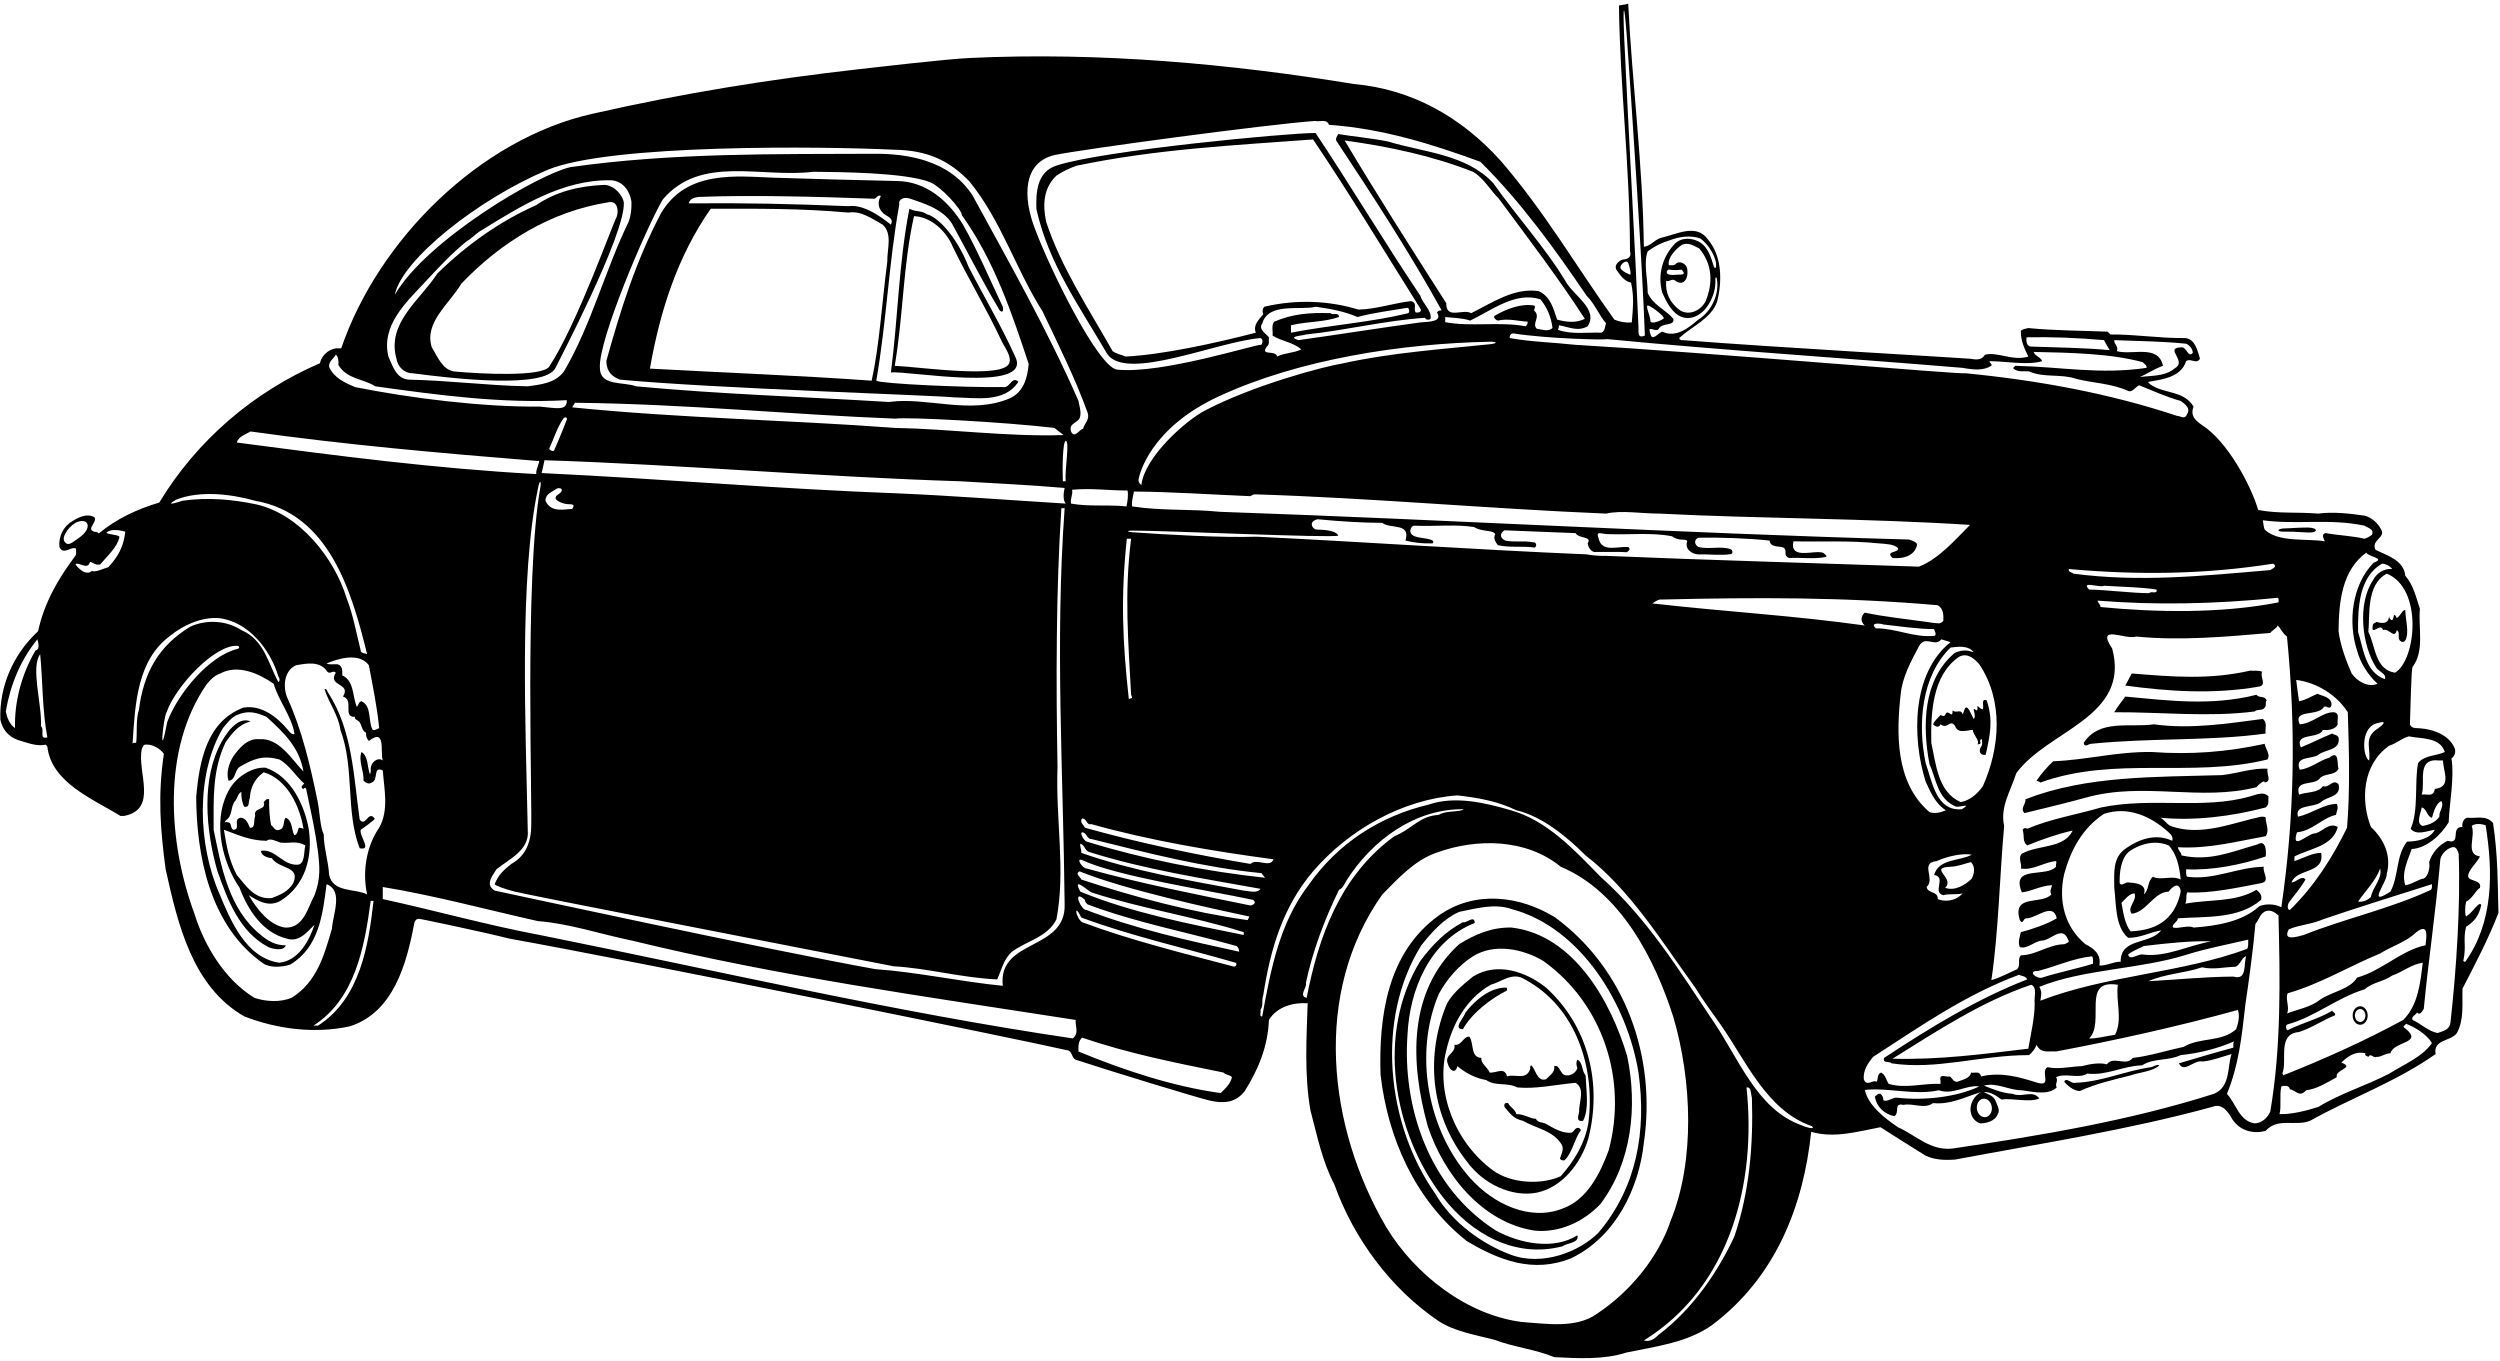<?xml version="1.0" encoding="UTF-8"?>
<svg xmlns="http://www.w3.org/2000/svg" xmlns:xlink="http://www.w3.org/1999/xlink" width="509pt" height="277pt" viewBox="0 0 509 277" version="1.1">
<g id="surface1">
<path style=" stroke:none;fill-rule:nonzero;fill:rgb(0%,0%,0%);fill-opacity:1;" d="M 508.684 185.871 C 508.523 179.602 508.578 174.168 507.586 167.586 C 506.176 165.859 504.137 166.695 502.309 166.488 C 501.473 166.695 501.211 167.793 501.367 168.367 C 498.754 168.316 501.262 172.027 498.336 171.191 C 496.508 172.078 495.148 173.645 494.574 175.527 C 494.781 176.625 494.418 178.348 493.477 178.871 C 492.328 179.027 491.074 180.074 489.715 180.23 C 488.879 177.723 490.238 175.16 491.02 172.863 C 494.105 172.703 497.031 169.938 498.547 167.43 C 498.703 163.352 499.746 158.441 499.121 154.418 C 499.746 153.945 499.957 153.32 499.852 152.535 C 498.965 150.184 496.332 148.5 492.348 148.258 C 491.613 148.266 490.941 148.195 490.656 147.469 C 490.812 143.652 490.918 136.602 491.18 135.816 C 493.688 132.473 492.328 127.98 492.691 123.957 C 491.91 121.605 491.387 119.148 489.715 117.215 C 489.402 114.027 485.953 113.09 483.652 111.938 C 482.66 109.953 485.797 109.48 484.805 107.812 C 484.125 106.453 482.766 105.301 481.406 104.988 C 478.637 104.57 474.93 104.152 472.004 104.57 C 467.402 104.203 464.062 104.621 459.777 103.84 C 458.156 98.457 453.43 89.906 448.508 86.664 C 447.07 85.695 445.859 84.719 446.609 82.781 C 444.621 79.438 440.496 80.223 437.777 78.238 C 437.727 78.078 437.098 77.871 437.57 77.715 C 440.234 77.242 444.047 76.824 445.094 73.535 C 446.035 72.805 447.234 74.316 447.914 73.012 C 447.395 71.445 447.027 69.094 444.938 68.832 C 439.504 68.883 434.695 68.047 429.68 68.102 C 429.523 67.891 429.312 67.734 429.105 67.527 C 423.934 67.316 418.238 67.316 412.961 66.793 C 412.438 66.949 411.863 66.949 411.445 67.367 C 411.391 69.301 412.176 70.973 412.961 72.594 C 409.773 73.586 406.691 71.551 404.129 72.227 C 403.422 73.457 402.246 73.203 401.16 73.043 C 400.402 72.93 361.18 70.715 342.578 69.25 C 342.215 69.406 341.637 68.832 342.055 68.676 C 344.617 66.375 348.328 64.859 349.578 61.516 C 350.676 57.285 350.625 52.113 347.699 48.715 C 345.398 45.477 341.43 47.672 338.449 48.352 C 337.039 48.609 335.996 50.18 334.688 50.23 C 334.48 33.406 332.285 16.895 331.504 0.75 C 330.719 1.012 330.43 0.93 329.621 1.117 C 329.828 17.992 331.816 33.195 331.867 51.172 C 332.285 52.371 331.293 52.844 330.352 52.844 C 329.367 53.242 328.473 54.148 329.254 55.145 C 329.988 56.137 330.664 57.23 332.078 57.547 C 332.703 60.262 332.496 62.613 332.234 65.645 C 330.926 65.75 329.777 65.539 328.68 65.07 C 321.262 54.723 314.363 42.914 305.531 32.727 C 297.434 23.738 287.352 18.148 275.645 17.105 C 250.57 13.008 223.938 10.539 197.301 11.812 C 192.367 12.055 177.305 13.812 175.109 14.059 C 156.445 16.172 139.184 18.957 120.621 23.164 C 97.629 28.34 77.043 48.82 69.469 70.922 C 69.102 70.922 68.734 70.922 68.371 70.922 C 66.801 71.184 65.496 72.387 65.133 73.953 C 51.598 79.805 40.102 89.629 32.422 102.324 C 27.98 103.629 23.75 105.617 20.195 108.543 C 19.934 108.699 19.934 108.23 19.621 108.332 C 17.113 107.969 19.883 106.398 19.254 105.355 C 17.848 104.406 16.016 105.301 14.762 106.086 C 12.934 107.133 11.887 109.168 12.098 111.363 C 12.879 113.191 14.605 111.051 15.492 111.73 C 15.441 112.254 15.648 112.879 15.285 113.246 C 11.781 117.895 8.961 122.859 7.762 128.504 C 2.641 133.258 -0.184 139.84 0.078 146.527 C 0.5 148.5 1.648 149.926 3.633 150.656 C 5.41 151.18 7.602 152.066 9.273 151.598 C 9.434 151.754 9.535 151.855 9.641 152.016 C 10.477 159.328 18.891 162.672 24.531 166.121 C 24.742 166.121 25.055 166.121 25.266 166.121 C 32.266 164.762 27.875 157.188 28.867 152.535 C 29.027 152.172 29.184 151.492 29.809 151.598 C 31.062 151.543 32.578 152.379 33.363 153.477 C 32.109 161.992 32.633 168.84 33.727 176.988 C 36.234 188.277 39.18 200.867 49.719 206.93 C 56.562 209.594 64.191 210.48 71.191 208.969 C 80.125 206.145 82.793 196.219 84.359 187.91 C 84.613 187.16 85.004 187.012 85.457 187.086 C 86.293 187.219 98.781 189.844 103.691 191.098 C 129.867 195.801 206.207 211.316 217.492 213.879 C 218.328 214.191 218.223 215.445 219.008 215.758 C 225.539 217.902 243.73 223.492 246.352 224.086 C 248.996 224.68 251.523 224.629 253.441 222.133 C 256.156 217.797 258.145 213.094 258.352 207.66 C 259.973 204.996 263.262 204.055 266.242 204.266 C 266.031 210.898 265.512 218.844 266.816 226.105 C 268.176 231.227 269.219 236.504 271.676 241.152 C 275.594 252.125 283.172 262.418 292.941 269 C 296.18 271.094 300.359 271.77 304.227 272.766 C 308.199 274.281 312.535 274.699 316.453 276.316 C 321.363 276.578 326.695 276.84 331.137 275.375 C 337.195 274.121 343.625 273.34 348.641 269.734 C 361.598 259.965 367.188 245.438 368.758 230.441 C 373.461 231.801 378.16 230.391 382.863 229.5 C 385.895 231.434 389.027 233.418 392.059 235.301 C 393.836 236.137 395.848 236.242 398.066 236.086 C 415.625 232.793 433.18 230.074 450.371 225.375 C 452.188 224.652 453.242 225.891 454.117 227.227 C 455.848 230.574 459.199 230.859 461.289 230.23 C 463.801 227.465 467.301 229.398 470.328 228.195 C 478.637 223.543 487.887 220.254 495.883 214.609 C 495.359 211.527 499.066 212.051 500.219 210.324 C 501.734 207.555 501.262 204.367 501.367 201.285 C 503.98 196.219 506.645 191.148 508.684 185.871 Z M 502.098 188.695 C 503.512 187.742 504.68 186.742 505.18 184.242 C 504.68 183.406 503.664 185.609 502.098 186.602 C 501.836 186.238 501.836 184.723 502.098 183.574 C 503.406 182.945 503.875 181.484 504.922 180.75 C 505.348 179.074 502.617 179.512 502.512 178.406 C 502.406 177.305 504.504 175.395 504.922 174.379 C 501.848 173.906 504.086 170.355 503.246 168.16 C 503.926 167.586 505.234 167.742 506.07 168.004 C 507.637 177.668 507.637 187.805 501.941 195.801 C 501.734 195.852 501.629 195.746 501.523 195.645 C 502.203 192.664 501.418 191.305 502.098 188.695 Z M 3.059 148.254 C 1.961 147.469 1.438 146.16 1.176 144.855 C 2.117 139.422 4.102 134.512 7.602 130.172 C 7.762 130.645 8.23 132.211 7.238 132.422 C 4.469 137.121 2.902 142.766 3.059 148.254 Z M 8.336 147.836 C 8.598 143.551 6.18 135.867 8.18 133.203 C 8.699 138.43 8.598 144.699 9.641 150.133 C 7.863 150.602 9.172 148.566 8.336 147.836 Z M 495.148 180.02 C 495.148 180.387 495.203 180.855 494.941 181.168 C 486.633 185.035 477.383 187.023 469.023 190.367 C 467.457 190.785 464.738 191.621 465.992 189.215 C 468.188 188.277 470.746 188.172 472.941 187.18 C 480.309 184.672 487.73 182.371 495.148 180.02 Z M 464.688 218.582 C 465.785 215.758 463.539 210.535 468.086 210.117 C 470.801 209.227 472.891 207.715 475.398 206.719 C 475.609 206.25 475.031 206.145 474.824 205.781 C 472.004 207.504 468.711 208.234 465.785 209.75 C 465.473 209.645 465.262 208.969 465.629 208.602 C 471.375 207.035 475.711 203.168 481.406 201.441 C 483.078 199.98 485.273 199.875 487.051 198.621 C 489.191 197.891 490.969 196.324 493.27 196.008 C 492.797 200.031 492.328 204.684 489.297 207.66 C 481.305 211.996 473.258 215.602 464.844 218.945 C 464.895 218.789 464.793 218.684 464.688 218.582 Z M 457.527 193.188 C 444.102 198.152 429 198.516 415.414 203.742 C 415.625 202.434 415.781 202.02 415.207 200.922 C 424.195 197.262 435.844 197.367 445.301 194.336 C 449.324 193.082 453.559 192.297 457.738 191.305 C 457.688 191.934 457.844 192.664 457.527 193.188 Z M 457.32 194.703 C 456.746 196.324 457.582 199.664 454.707 198.832 C 448.594 198.883 443.422 199.457 437.414 199.77 C 440.809 198.254 444.781 198.152 448.332 196.949 C 450.738 197.473 452.762 196.887 455.168 196.832 C 456.211 196.363 456.434 194.859 457.32 194.703 Z M 431.195 200.504 C 430.727 203.793 432.238 207.609 430.621 210.691 C 428.895 210.898 426.754 211.527 425.344 211.422 C 428.688 208.133 423.617 199.246 431.195 200.504 Z M 414.266 204.266 C 414.266 207.293 413.48 210.43 412.961 213.512 C 403.711 214.609 394.883 215.812 385.32 215.551 C 394.309 209.961 403.449 203.898 413.535 200.504 C 414.895 200.973 414.059 203.273 414.266 204.266 Z M 414.996 197.68 C 418.656 196.738 422.051 195.121 425.918 194.703 C 426.285 195.07 426.074 195.695 426.129 196.219 C 422.938 197.211 419.02 197.992 415.781 199.039 C 414.684 199.406 412.594 197.629 414.996 197.68 Z M 434.016 186.027 C 436.996 185.77 438.512 181.59 441.539 181.535 C 442.273 180.488 443.734 179.395 443.996 181.535 C 442.43 189.074 436.473 189.426 433.809 189.633 C 432.656 188.277 432.293 185.871 431.926 183.781 C 432.555 183.312 433.441 181.902 434.59 181.902 C 435.164 183.363 432.973 184.773 434.016 186.027 Z M 438.352 178.504 C 437.152 179.445 437.621 181.168 436.473 182.109 C 437.309 179.863 434.488 179.758 433.285 179.656 C 432.656 179.602 431.98 180.543 431.562 179.812 C 431.523 177.746 431.742 174.984 433.352 173.496 C 433.902 172.988 437.68 170.492 441.539 172.129 C 443.215 173.906 443.734 176.52 443.996 179.078 C 442.273 178.141 439.867 179.34 438.352 178.504 Z M 442.273 171.191 C 438.93 169.621 435.586 170.824 432.867 172.703 C 430.047 174.586 430.465 177.773 430.465 180.75 C 430.883 183.938 430.566 188.641 433.285 190.941 C 435.742 190.992 437.727 189.789 440.023 189.426 C 437.621 192.402 431.719 190.887 431.77 195.801 C 430.203 195.801 429 196.637 427.434 196.582 C 427.852 194.23 426.23 193.082 424.613 192.246 C 420.379 188.797 419.02 183.363 420.273 177.93 C 421.582 173.121 423.984 168.578 428.371 165.703 C 433.285 164.086 437.934 166.176 441.539 169.465 C 442.062 169.938 442.48 170.406 442.273 171.191 Z M 450.215 191.672 C 445.723 192.402 441.07 194.965 436.262 194.336 C 435.219 194.18 433.652 195.695 433.285 194.336 C 434.277 193.555 435.375 193.188 436.473 192.613 C 441.176 192.039 446.512 191.492 450.215 191.672 Z M 446.609 188.852 C 445.512 188.277 443.527 189.164 442.48 188.852 C 441.961 188.277 443.367 187.754 443.422 186.969 C 449.168 186.551 455.754 187.18 460.352 183.207 C 460.613 182.32 460.09 181.691 459.41 181.168 C 455.02 183.781 449.797 183.051 444.938 183.992 C 445.301 183.102 444.988 182.582 445.301 181.691 C 449.953 181.953 455.438 180.75 460.352 179.812 C 462.387 179.445 460.508 177.461 460.926 176.469 C 455.438 176.57 450.84 179.234 445.301 178.504 C 444.988 178.141 445.145 177.512 445.094 176.988 C 450.266 177.25 456.273 176.102 461.289 174.379 C 461.449 173.281 461.344 170.879 459.617 171.922 C 454.289 173.438 449.902 175.422 444.152 174.168 C 444.152 173.539 443.473 173.176 443.422 172.496 C 449.691 172.863 455.438 171.297 461.289 170.25 C 462.129 169.102 461.289 167.742 461.289 166.488 C 461.082 166.176 460.664 166.328 460.352 166.277 C 454.656 167.48 448.07 170.406 441.906 168.16 C 441.176 167.793 440.602 166.852 439.867 166.488 C 446.715 167.164 454.395 166.227 461.289 164.398 C 462.074 163.719 461.762 163.195 461.867 162.152 C 460.82 161 459.199 161.891 458.105 162.152 C 448.594 164.867 438.039 162.254 427.801 164.398 C 422.781 165.859 417.559 166.695 412.75 168.734 C 412.438 168.523 412.07 168.523 411.809 168.941 C 412.227 170.301 411.707 171.348 412.75 172.129 C 415.781 170.879 418.969 169.777 422 169.102 C 420.223 172.809 415.152 171.922 411.652 173.801 C 410.766 174.691 411.758 175.945 411.445 176.832 C 414.004 177.25 416.094 175.527 418.602 175.316 C 418.812 175.578 418.496 176.051 418.602 176.469 C 416.512 178.766 409.301 176.051 411.652 181.691 C 413.586 181.484 415.57 180.281 417.82 180.23 C 417.66 180.75 417.242 181.484 417.66 182.109 C 415.625 184.305 409.617 181.902 411.234 187.336 C 411.914 188.434 411.863 186.918 412.594 186.969 C 414.633 186.969 418.027 183.574 418.758 186.969 C 416.617 188.223 413.797 189.164 411.445 189.789 C 411.289 190.629 410.766 191.777 411.234 192.82 C 412.645 193.293 414.059 191.777 415.57 191.516 C 417.453 191.621 419.855 188.223 421.059 191.305 C 421.582 191.828 420.641 192.09 420.273 192.246 C 417.035 192.297 414.527 194.492 411.445 194.492 C 410.66 195.434 411.496 196.375 410.715 197.316 C 408.938 198.098 407.266 199.039 405.438 199.562 C 406.898 190.051 407.16 177.723 408.047 168.16 C 407.16 164.344 409.406 160.949 410.504 157.449 C 416.773 148.723 433.809 146.059 430.047 132.055 C 426.598 126.883 432.816 130.383 434.957 129.598 C 443.785 130.488 453.141 129.652 462.23 128.867 C 462.547 128.344 463.434 128.031 463.746 127.352 C 464.375 127.98 464.738 128.973 465.629 129.598 C 467.508 148.723 467.145 166.539 464.48 184.723 C 463.277 184.043 461.289 183.938 459.984 184.516 C 456.535 187.699 451.102 188.535 446.609 188.852 Z M 386.992 141.25 C 387.305 137.906 389.082 134.613 390.754 131.48 C 392.059 129.285 393.941 131.844 395.246 130.172 C 395.875 130.383 396.555 130.539 397.129 130.746 C 389.238 137.02 389.238 150.184 392.059 159.121 C 393.051 161.262 394.047 163.664 396.188 164.973 C 395.195 165.391 393.941 165.758 392.844 165.34 C 385.789 159.328 386.102 149.035 386.992 141.25 Z M 381.922 127.926 C 380.566 126.672 382.969 126.934 383.438 127.145 C 386.625 127.508 390.648 128.086 393.785 128.086 C 393.891 128.555 394.309 129.023 393.941 129.441 C 389.762 129.91 386.156 127.926 381.922 127.926 Z M 218.277 99.711 C 222.457 99.348 225.277 99.867 229.562 99.867 C 229.77 100.809 229.562 102.113 229.352 103.109 C 225.484 102.691 221.828 103.211 218.066 102.531 C 217.859 101.488 218.484 100.758 218.277 99.711 Z M 230.293 141.461 C 230.832 142.5 230.098 141.98 229.836 142.398 C 228.531 130.539 228.164 121.605 229.418 109.691 C 229.629 109.691 230.137 109.691 230.293 109.691 C 228.883 120.871 229.719 130.434 230.293 141.461 Z M 254.59 184.355 C 243.824 182.164 232.121 179.863 221.254 176.832 C 220.367 176.832 218.953 174.586 220.312 175.109 C 227.367 178.402 245.492 181.18 255.113 183.207 C 255.949 183.781 255.164 184.305 254.59 184.355 Z M 221.254 185.297 C 220.051 185.402 218.223 180.805 220.887 183.207 C 220.887 183.574 221.098 183.836 221.465 184.148 C 231.184 187.805 241.633 189.789 251.77 192.613 C 252.133 192.926 252.289 193.293 252.289 193.762 C 241.945 191.516 231.184 189.113 221.254 185.297 Z M 219.949 181.535 C 218.277 178.348 221.254 181.168 222.195 181.691 C 232.332 184.984 242.887 186.551 253.23 189.789 C 253.23 190 253.23 190.156 253.23 190.367 C 242.363 188.172 230.504 185.871 219.949 181.535 Z M 220.156 179.078 C 220 178.504 218.797 177.93 219.789 177.406 C 229.09 181.168 246.742 184.992 254.383 186.602 L 254.016 187.336 C 242.469 185.715 231.129 182.684 220.156 179.078 Z M 253.23 181.328 C 241.84 179.234 230.605 177.305 220.156 173.645 C 220.211 172.965 219.844 172.445 219.949 171.766 C 220.941 172.078 220.73 173.02 221.672 173.438 C 233.062 177.043 245.027 178.871 256.629 180.961 C 255.949 181.953 254.535 181.43 253.23 181.328 Z M 222.195 167.793 C 234.316 171.191 247.172 173.332 259.293 174.953 C 258.562 176.832 255.844 174.637 254.59 175.895 C 243.355 174.012 231.859 171.609 220.887 168.523 C 220.629 167.949 219.738 167.375 220.312 166.645 C 221.305 166.594 221.148 168.055 222.195 167.793 Z M 257.566 178.715 C 245.496 177.406 232.906 174.953 221.254 171.348 C 220.574 171.191 219.371 168.734 220.887 169.676 C 221.305 170.039 221.516 170.879 222.195 170.824 C 233.793 173.699 245.027 176.625 256.836 177.773 Z M 220.156 186.812 C 230.137 190.523 241.059 192.977 251.559 196.008 C 252.027 196.375 251.508 197 250.984 196.738 C 240.898 194.074 230.242 191.465 220.312 187.754 C 218.953 186.812 218.59 183.574 220.156 186.812 Z M 326.832 113.168 C 326.223 113.254 323.531 113.031 323.055 112.867 C 300.141 111.91 278.871 110.391 255.895 109.273 C 248.758 109.5 237.934 108.883 230.555 108.367 C 229.398 108.285 229.375 108.031 230.5 108.031 C 237.391 108.016 270.82 109.574 272.492 109.055 C 271.918 107.852 269.062 107.863 267.914 107.812 C 267.055 107.555 266.43 106.117 268.277 105.719 C 272.617 106.141 277.422 106.453 281.445 106.453 C 283.016 107.758 287.297 106.348 286.148 110.059 C 287.992 110.492 289.441 110.684 291.637 110.633 C 292.73 109.641 288.785 109.562 288.277 109.266 C 286.492 108.805 287.18 107.117 287.871 107.027 C 292.367 107.215 296.363 106.711 300.117 107.305 C 301.805 108.367 303.867 107.805 304.438 108.75 C 303.965 109.535 304.488 110.371 304.961 110.996 C 307.367 111.555 310.141 111.125 312.492 111.492 C 312.965 111.125 312.797 110.316 312.117 110.422 C 310.133 110.004 308.461 110.477 306.473 110.059 C 305.43 109.555 305.219 108.699 306.316 107.969 C 310.707 108.176 315.93 108.332 320.789 108.543 C 321.418 109.742 324.238 109.117 323.246 110.633 C 323.457 111.672 323.93 112.172 324.547 112.383 C 325.098 112.406 329.805 112.305 331.242 112.43 C 331.449 112.219 332.18 111.887 331.504 111.363 C 329.18 111.242 326.18 112.492 325.492 109.691 C 324.812 107.863 326.055 108.805 327.531 108.75 C 331.633 108.914 336.414 108.371 340.426 109.191 C 342.055 110.367 343.242 109.492 343.52 110.215 C 342.945 111.73 344.406 112.828 345.816 112.879 C 347.867 112.805 350.434 113.141 352.441 112.816 C 352.816 112.758 352.797 111.996 352.414 111.844 C 350.484 111.078 348.039 111.93 345.816 111.363 C 344.93 110.93 344.867 109.805 345.816 109.48 C 349.684 109.379 355.953 109.586 360.289 110.059 C 360.449 111.625 362.512 111.082 363.242 111.555 C 363.973 112.441 362.957 112.984 364.211 113.609 C 366.621 113.469 369.301 113.879 371.566 113.426 C 372.023 113.332 372.035 113.242 371.305 112.617 C 370.246 111.949 366.812 113.195 365.539 112.16 C 365.113 111.816 364.93 111.219 365.152 110.215 C 370.859 110.344 376.562 110.02 382.367 110.617 C 383.992 110.742 385.68 110.805 386.418 111.574 C 386.781 112.617 383.699 112.094 385.32 113.609 C 388.617 113.867 389.992 112.43 390.305 110.992 C 390.461 110.414 389.188 110.004 388.664 109.848 C 341.43 108.543 295.238 105.824 248.371 104.203 C 242.051 103.578 236.719 104.047 230.504 103.109 C 230.348 101.961 230.711 101.07 230.867 100.078 C 238.652 100.129 246.648 100.703 254.59 101.02 C 254.953 100.809 255.219 100.602 255.688 100.652 C 279.199 101.383 303.078 103.578 327.008 104.57 C 330.246 103.84 334.062 104.57 337.875 104.57 C 358.41 105.617 380.043 105.512 401.098 106.871 C 398.172 109.797 394.703 113.852 390.68 115.367 C 368.566 114.617 348.348 114.059 326.832 113.168 Z M 255.688 67.734 C 247.223 69.93 236.512 72.242 229.195 72.594 C 228.309 72.227 227.367 72.07 226.531 71.496 C 221.672 62.875 216.082 54.516 212.996 45.16 C 212.266 41.66 212.426 38.316 215.09 35.758 C 216.238 34.973 217.926 34.16 219.18 33.742 C 235.43 30.344 251.141 29.594 267.34 28.391 C 274.914 39.625 282.02 51.434 289.18 62.824 C 289.547 63.348 288.969 63.766 288.238 63.605 C 287.664 62.719 288.711 61.727 287.297 61.309 C 283.852 61.672 280.141 62.98 276.586 63.031 C 270.422 61.152 263.785 60.941 257.41 62.457 C 256.992 62.875 256.992 63.449 257.203 63.973 C 256.312 65.07 255.059 66.219 255.688 67.734 Z M 256.992 65.855 C 258.246 61.516 264.621 63.242 267.914 62.457 C 270.891 62.875 273.766 63.398 276.379 64.547 C 279.672 63.66 283.172 63.242 286.566 62.664 C 286.879 62.719 287.09 63.449 286.723 63.766 C 278.992 65.645 270.945 66.168 262.844 67.734 C 262.844 67.211 262.844 66.742 262.844 66.219 C 266.449 65.383 269.375 65.645 272.617 64.547 C 272.562 63.449 271.414 64.285 270.945 63.766 C 266.555 63.605 263.105 63.922 259.449 65.488 C 258.77 66.168 259.238 67.578 259.082 68.309 C 260.91 69.512 263.211 69.617 264.934 71.133 C 263.422 71.914 261.539 71.809 260.023 72.594 C 259.711 71.133 256.473 72.594 257.934 70.555 C 258.562 70.137 258.246 69.301 258.352 68.676 C 257.672 67.84 256.156 67.055 256.992 65.855 Z M 303.348 69.574 C 304.941 69.543 304.906 69.926 303.352 70.086 C 293.816 71.078 283.305 71.797 273.555 73.953 C 269.285 74.656 255.16 78.441 245.348 83.574 C 241.355 85.66 233.012 93.074 232.383 98.77 C 231.816 98.305 231.73 97.871 231.836 97.441 C 232.004 96.727 234.012 87.242 248.164 80.691 C 264.602 73.086 285.492 69.93 303.348 69.574 Z M 294.246 64.547 C 296.18 64.758 297.906 64.758 299.316 65.277 C 303.809 63.137 308.512 59.32 313.633 60.941 C 315.043 62.664 315.828 64.602 316.09 66.793 C 315.094 67.629 313.996 67.055 312.902 66.949 C 311.75 65.801 313.84 64.547 312.324 63.188 C 312.43 62.93 312.535 62.664 312.484 62.246 C 309.922 61.672 306.684 62.875 304.227 64.34 C 304.07 64.809 304.645 65.176 304.961 65.277 C 306.996 64.758 309.453 65.438 311.02 65.488 C 311.07 65.855 310.969 66.168 310.602 66.43 C 305.43 65.438 299.266 66.586 294.246 65.594 C 294.246 65.438 294.246 64.703 294.246 64.547 Z M 273.766 28.598 C 282.855 29.852 291.688 31.734 299.891 34.973 C 302.031 36.176 303.391 38.684 305.168 40.461 C 310.969 48.297 317.445 56.812 322.672 64.914 C 320.895 65.801 318.91 65.594 317.027 65.07 C 316.297 62.93 315.723 60.367 313.266 59.27 C 308.25 58.539 303.859 61.621 299.523 63.766 C 297.906 62.77 294.402 65.176 294.457 61.727 C 287.508 50.859 280.402 39.73 273.766 28.598 Z M 392.844 155.566 C 394.254 158.648 394.41 162.672 398.277 164.242 C 399.348 164.324 401.516 163.457 399.426 164.762 C 398.977 164.805 398.559 164.797 398.168 164.742 C 394.035 164.188 393.254 158.699 392.059 155.359 C 390.387 147.312 391.223 137.594 397.129 131.844 C 398.695 131.637 400.785 131.375 401.828 132.785 C 401.348 132.742 400.012 131.906 397.91 132.996 C 391.484 138.43 391.379 147.887 392.844 155.566 Z M 394.309 175.316 C 396.5 174.324 399.598 173.656 401.465 174.012 C 398.906 175.371 394.727 174.797 393.785 178.141 C 396.395 178.559 393.312 181.691 395.664 182.266 C 396.867 181.902 398.383 182.215 399.586 181.902 C 398 183.668 395.664 183.574 394.516 183.051 C 394.621 181.379 392.426 181.953 392.27 180.594 C 394.098 178.871 390.805 175.684 394.309 175.316 Z M 396.031 180.75 C 398.121 178.715 392.477 176.676 397.129 176.469 C 398.645 176.414 399.949 175.84 401.309 175.527 C 402.195 176.52 401.988 177.773 401.465 178.871 C 400.105 180.23 397.91 181.484 396.031 180.75 Z M 399.219 163.301 C 394.566 161.367 394.148 155.461 393.211 151.23 C 393.105 145.484 393.312 137.539 398.852 133.727 C 400.523 132.84 401.934 134.039 402.98 135.242 C 407.996 142.715 407.16 152.379 403.711 160.062 C 402.613 161.629 401.047 162.988 399.219 163.301 Z M 437.57 120.77 C 434.121 120.77 428.895 120.09 425.344 120.035 C 423.461 118.105 427.695 119.777 428.371 119.254 C 432.398 119.516 435.793 119.516 439.086 120.035 C 439.293 121.082 437.988 120.246 437.57 120.77 Z M 463.746 121.711 C 464.062 121.918 463.902 122.336 463.902 122.648 C 452.148 124.949 438.93 124.688 427.641 123.59 C 427.695 123.016 427.121 122.805 427.066 122.285 C 438.668 123.223 450.789 123.016 463.746 121.711 Z M 472.578 173.645 C 470.746 173.645 468.973 174.742 467.145 175.316 C 467.145 175.004 467.145 174.691 467.145 174.379 C 470.227 172.758 474.98 172.34 475.973 168.367 C 474.195 167.375 472.941 169.258 471.426 169.676 C 470.121 169.465 466.359 173.488 467.664 169.465 C 470.852 169.152 472.734 166.539 475.609 165.91 C 475.766 164.973 476.184 164.605 475.766 163.664 C 473.047 163.719 470.594 165.703 467.875 166.277 C 467.09 163.719 471.062 164.504 472.578 163.301 C 473.832 162.098 476.758 162.309 476.129 159.695 C 474.98 158.441 474.25 160.531 472.941 160.062 C 472.004 161.473 469.703 161.211 468.086 161.785 C 467.145 158.703 470.957 159.957 472.211 158.598 C 473.152 157.289 475.348 158.074 476.129 156.508 C 475.766 155.879 476.391 152.484 474.25 154.262 C 472.316 154.781 470.488 156.453 468.238 156.719 C 467.039 153.844 470.746 154.629 472.004 153.688 C 473.359 152.535 476.602 152.852 476.129 150.133 C 475.816 149.559 475.242 149.664 474.824 149.348 C 472.523 150.289 470.746 151.23 468.449 152.172 C 467.09 149.09 472.105 150.551 472.941 148.617 C 474.195 148.773 475.555 148.41 475.973 147.469 C 475.711 146.633 476.547 145.223 475.191 145.012 C 472.941 144.906 470.852 147.312 468.238 147.469 C 466.727 144.281 472.055 145.953 473.152 143.914 C 473.777 143.602 474.25 144.594 474.668 143.707 C 474.93 141.879 472.684 141.723 471.848 141.25 C 470.539 141.773 469.441 142.559 468.086 142.766 C 467.875 141.305 467.664 139.891 467.508 138.43 C 471.637 138.953 475.766 141.461 478.012 145.012 C 478.273 153.008 478.48 161.156 477.855 168.523 C 474.93 174.535 471.27 180.332 466.203 185.297 C 465.574 185.141 465.785 184.199 465.992 183.781 C 467.145 182.215 468.449 180.75 469.391 179.078 C 468.656 178.086 467.562 179.656 466.566 179.656 C 467.562 176.781 473.414 177.93 472.578 173.645 Z M 479.891 199.039 C 478.48 201.441 474.719 201.914 472.367 203.531 C 470.434 205.102 467.664 205.52 465.629 206.355 C 466.254 205.203 465.211 203.324 465.785 202.227 C 472.367 200.344 478.273 196.738 484.594 194.129 C 486.895 192.664 489.871 191.828 491.961 189.789 C 494.574 187.805 494 190.785 493.844 192.457 C 488.93 193.449 484.906 197.68 479.891 199.039 Z M 480.102 183.574 C 481.617 181.328 483.707 179.34 484.594 176.832 C 485.117 178.871 483.078 180.594 482.715 182.633 C 481.98 183.312 481.145 183.676 480.102 183.574 Z M 496.664 166.277 C 495.883 167.43 494.523 167.949 493.27 168.16 C 491.754 167.742 492.953 165.34 493.059 164.398 C 494.105 164.605 494.105 166.277 495.148 166.488 C 495.465 165.441 495.883 163.664 497.031 163.09 C 497.762 164.137 496.508 165.129 496.664 166.277 Z M 495.723 160.637 C 495.465 162.41 494.105 161.574 493.059 161.785 C 493.895 159.277 491.855 154.262 496.664 154.836 C 496.871 154.836 497.188 154.836 497.395 154.836 C 497.449 157.188 499.227 160.164 495.723 160.637 Z M 497.762 153.109 C 495.984 153.945 493.582 153.738 492.328 155.359 C 491.543 159.227 492.484 164.973 490.812 168.734 C 491.961 170.195 494.211 169.152 495.723 168.941 C 494.781 170.824 492.066 171.348 490.082 171.348 C 487.781 174.219 488.41 178.402 486.684 181.535 C 481.723 184.773 486.004 179.656 485.953 177.93 C 486.895 174.168 485.43 170.93 482.715 168.367 C 480.676 163.195 480.832 155.723 486.477 151.805 C 487.887 151.387 489.035 150.289 490.445 149.926 C 493.109 150.445 496.82 150.082 497.762 153.109 Z M 482.348 154.836 C 481.18 154.324 480.426 148.535 483.668 147.332 C 487.012 146.289 484.387 148.199 483.496 148.773 C 481.406 150.602 482.715 152.535 482.348 154.836 Z M 487.625 136.965 C 483.496 136.34 483.652 131.426 482.191 128.656 C 482.559 125.523 481.668 119.043 485.953 116.797 C 493.391 119.82 491.918 134.453 487.625 136.965 Z M 487.051 115.855 C 485.273 115.699 483.812 116.797 483.133 118.156 C 479.945 122.91 480.832 131.375 483.863 136.023 C 484.594 136.863 486.004 137.332 485.535 138.273 C 481.512 136.809 481.199 132.004 480.102 128.656 C 480.051 123.801 480.258 117.426 485.012 114.762 C 485.59 114.762 486.527 115.125 487.051 115.855 Z M 483.289 114.551 C 478.848 119.043 478.012 126.672 479.891 132.422 C 480.57 135.031 482.191 137.488 484.07 139.215 C 482.141 140.051 479.891 138.691 478.797 137.121 C 477.594 134.355 476.496 131.375 476.129 128.504 C 476.184 122.387 476.863 116.117 481.773 112.512 C 482.086 113.348 485.902 113.66 483.289 114.551 Z M 481.406 107.027 C 481.98 107.445 483.496 107.707 482.922 108.906 C 482.453 109.223 481.98 109.535 481.406 109.691 C 479.109 109.117 476.129 109.012 473.52 108.543 C 472.367 108.75 473.359 110.059 473.309 110.215 C 469.91 109.586 463.852 110.527 461.082 107.812 C 460.871 107.234 460.82 106.559 460.715 105.93 C 467.664 106.871 474.25 105.512 481.406 107.027 Z M 462.805 114.762 C 463.801 115.387 462.648 115.754 462.23 116.066 C 448.23 117.27 435.637 118.574 422.156 116.797 C 421.844 116.484 421.059 116.535 421.215 115.855 C 435.27 117.109 449.012 116.953 462.805 114.762 Z M 445.094 69.98 C 445.824 70.297 446.453 71.078 446.453 71.863 C 445.406 72.906 445.301 70.66 444.152 70.715 C 440.391 70.816 445.562 73.535 442.691 75.051 C 440.809 76.723 437.465 76.461 435.688 76.773 C 437.152 76.094 438.77 75.051 440.391 74.477 C 439.398 70.035 434.227 72.387 430.984 71.496 C 431.402 70.504 430.359 70.086 430.465 69.25 C 435.324 69.461 439.922 69.461 445.094 69.98 Z M 412.594 68.676 C 417.766 68.57 422.992 68.781 428.371 69.25 C 428.738 69.93 429.105 70.609 429.523 71.285 C 423.773 70.766 418.758 70.766 413.324 70.555 C 412.543 70.297 412.543 69.406 412.594 68.676 Z M 335.473 51.172 C 336.883 50.125 338.348 49.395 339.965 48.926 C 341.797 48.191 344.199 47.828 346.184 48.559 C 347.926 49.734 349.719 52.789 349.363 54.441 C 349.324 54.625 349.031 54.555 348.969 54.355 C 348.328 52.359 347.715 49.777 345.242 48.926 C 343.887 48.402 342.215 48.508 341.117 49.5 C 338.504 52.164 337.406 55.926 338.449 59.637 C 339.285 61.465 340.438 63.816 342.422 64.547 C 344.098 65.129 345.613 64.434 346.816 63.316 C 347.449 62.723 349.43 60.305 349.25 56.805 C 349.262 56.379 349.465 56.32 349.547 56.754 C 350.121 59.766 348.523 63.426 345.68 65.141 C 343.957 66.656 341.219 68.883 338.449 67.527 C 337.668 67.684 336.359 69.719 335.996 67.891 C 335.316 65.957 337.145 67.84 337.719 66.949 C 338.398 65.594 341.012 66.48 340.699 64.914 C 339.184 63.086 336.57 62.145 335.473 59.637 C 335.473 56.812 334.586 53.469 335.473 51.172 Z M 340.906 57.023 C 341.43 57.441 342.16 57.809 342.789 57.391 C 343.625 56.762 343.625 55.562 343.52 54.723 C 343.363 53.73 341.953 52.895 341.117 53.785 C 340.75 54.148 340.227 53.941 339.758 53.992 C 339.496 52.371 341.273 50.648 342.422 49.863 C 343.73 49.238 344.93 50.074 345.977 50.598 C 348.641 53.785 348.797 57.547 347.281 61.309 C 346.367 63.117 344.043 64.391 342.055 63.188 C 339.965 61.672 339.027 59.586 339.234 57.18 C 339.863 57.441 340.227 56.762 340.906 57.023 Z M 340.012 54.906 C 340.82 55.109 342.348 54.906 342.348 54.906 C 342.348 54.906 343.512 55.906 342.18 55.906 C 340.848 55.906 340.68 56.074 339.848 55.906 C 339.012 55.742 339.348 54.742 340.012 54.906 Z M 335.68 62.242 C 336.512 62.574 339.18 64.574 338.68 64.906 C 338.18 65.242 336.012 66.242 336.012 65.242 C 336.012 64.242 334.75 61.871 335.68 62.242 Z M 331.848 55.906 C 331.512 55.742 330.512 55.406 330.012 54.742 C 329.512 54.074 331.137 52.633 331.512 53.574 C 331.848 54.406 332.18 56.074 331.848 55.906 Z M 330.699 7.93 C 330.355 0.262 330.703 0.16 331.242 7.742 C 332.289 22.52 334.379 53.77 334.898 68.309 C 333.277 69.039 333.645 67.473 333.594 66.586 C 333.047 53.086 331.34 22.312 330.699 7.93 Z M 399.586 74.895 C 402 75.332 403.816 75.469 405.438 74.477 C 405.645 74.004 405.02 73.953 405.07 73.535 C 408.414 73.535 412.75 74.422 415.781 73.535 C 415.469 72.645 414.371 72.594 414.059 71.652 C 421.008 71.809 429.574 71.914 436.262 73.742 C 436.523 74.109 437.152 74.316 437.047 74.895 C 427.484 76.305 419.699 74.684 410.297 74.477 C 410.191 74.684 409.824 74.789 409.93 75.051 C 411.027 75.887 412.02 75.469 413.117 75.625 C 416.254 76.984 419.543 76.043 422.73 77.141 C 426.23 78.027 429.836 78.027 433.285 79.594 C 434.121 79.961 434.746 78.812 435.531 78.445 C 438.352 79.543 441.07 80.848 443.996 81.633 C 444.781 82.207 446.086 83.098 445.301 84.297 C 444.832 85.5 444.102 84.715 443.215 84.664 C 429.574 80.117 415.102 77.453 400.156 75.988 C 400.055 76.355 348.273 71.809 320.582 70.191 C 316.402 69.719 311.699 69.617 307.414 68.832 C 307.258 68.363 307.676 67.785 308.199 67.891 C 315.148 68.988 327.219 69.25 327.164 69.039 C 351.043 71.34 375.652 72.906 399.586 74.895 Z M 214.68 31.574 C 219.945 30.438 258.512 25.242 267.758 24.629 C 268.695 24.891 270.109 24.105 270.578 25.41 C 281.551 26.195 291.531 29.332 301.406 32.938 C 309.559 40.98 316.664 50.805 323.035 60.211 C 324.656 61.777 325.492 64.078 327.008 65.855 C 326.695 66.48 326.852 67.316 326.066 67.734 C 323.09 67.629 320.059 68.152 317.184 67.16 C 317.289 66.898 317.445 66.586 317.395 66.219 C 319.484 66.586 321.211 67.578 323.246 66.43 C 325.547 62.93 320.215 60.105 318.699 57.18 C 314.676 50.492 308.723 43.961 304.02 37.273 C 298.48 31.367 289.965 31.055 282.598 28.809 C 279.254 28.129 275.594 27.816 272.461 27.293 C 272.25 27.711 271.938 28.078 272.039 28.598 C 279.566 39.988 287.09 51.535 293.516 63.188 C 293.148 63.188 292.785 63.242 292.574 63.605 C 293.672 65.438 291.367 65.492 289.18 65.645 C 281.078 66.742 272.848 68.074 264.359 69.25 C 261.852 68.465 265.301 68.363 265.875 68.102 C 274.027 67.266 281.812 65.277 290.121 64.703 C 290.328 65.176 290.957 65.176 291.27 64.914 C 291.531 63.188 289.648 61.828 289.18 60.211 C 282.02 49.551 274.953 37.734 267.848 27.074 C 262.012 27.074 224.547 30.637 215.246 33.668 C 211.012 34.906 210.906 39.387 211.012 42.574 C 213.469 53.652 219.738 62.301 225.434 72.07 C 229.348 77.742 247.68 69.574 256.629 68.832 C 257.254 69.094 257.047 69.824 256.836 70.191 C 255.949 69.98 236.617 76.199 227.473 75.258 C 223.68 74.906 213.938 55.195 210.754 46.68 C 208.18 40.074 208.281 33.102 214.68 31.574 Z M 111.426 34.609 C 124.18 29.242 168.117 29.801 181.961 30.48 C 189.012 30.574 193.324 32.781 197.348 36.906 C 203.879 44.902 206.781 54.777 212.266 63.398 C 215.508 70.242 218.902 76.984 221.465 84.09 C 221.883 85.445 220.785 86.23 220.523 87.277 C 219.738 87.484 218.746 89.367 218.066 87.852 C 217.492 85.969 219.738 86.23 219.949 84.664 C 220.105 83.516 219.738 82.625 219.582 81.633 C 213.262 67.16 205.371 53.312 197.949 39.676 C 196.23 37.211 191.852 31.238 178.055 31.309 C 158.348 31.406 136.801 31.059 116.129 34.031 C 109.555 35.492 86.848 48.906 80.387 60.004 C 81.805 52.867 97.391 40.512 111.426 34.609 Z M 216.969 97.988 C 216.762 97.988 216.551 97.988 216.395 97.988 C 216.289 95.375 216.348 90.074 216.969 89.73 C 217.848 89.906 216.762 95.426 216.969 97.988 Z M 216.762 184.148 C 217.023 193.656 203.121 191.098 204.168 200.711 C 195.598 199.875 186.613 197.891 178.199 197.316 C 155.418 193.188 104.004 182.008 100.715 181.328 C 98.883 180.176 99.93 178.742 101.078 176.988 C 103.641 174.898 107.82 173.121 107.453 169.102 C 107.016 147.633 105.656 117.48 109.598 99.125 C 109.875 97.824 110.195 97.777 110.055 98.992 C 106.68 117.367 108.504 165.383 108.117 169.234 C 107.848 171.949 106.852 174.359 104.109 175.895 C 102.594 177.094 101.445 178.141 100.715 180.02 C 100.836 180.301 102.629 180.973 104.785 181.531 C 107.234 182.164 158.816 192.246 181.961 196.738 C 188.754 197.105 195.809 199.09 203.02 199.406 C 203.855 197.68 204.273 195.328 206.051 193.762 C 209.027 191.566 213.312 190.785 215.09 187.18 C 217.012 177.074 214.895 167.062 215.312 156.141 C 214.996 139.055 214.996 120.195 216.094 103.473 C 216.254 103.473 216.605 103.473 216.762 103.473 C 214.773 130.906 216.5 157.762 216.762 184.148 Z M 115.547 102.645 C 116.473 102.68 117.195 102.617 116.492 103.629 C 115.031 103.629 112.18 104.492 111.059 101.961 C 111.059 100.496 112.363 100.234 113.305 99.504 C 114.18 99.117 115.055 99.742 113.672 100.652 C 111.93 101.742 114.762 102.613 115.547 102.645 Z M 182.535 100.441 C 158.504 99.555 135.461 97.516 110.273 96.316 C 110.484 95.426 110.691 94.59 110.852 93.703 C 138.387 94.59 167.281 97.098 195.496 97.988 C 202.34 98.406 209.602 98.719 216.762 99.348 C 216.551 100.285 216.344 101.695 216.969 102.531 C 205.004 101.801 193.875 100.914 182.535 100.441 Z M 111.855 91.266 C 112.797 89.23 113.43 87.059 114.68 85.242 C 114.969 84.82 115.566 84.926 115.402 85.434 C 115.262 85.867 113.805 89.492 112.805 91.742 C 112.586 92.027 111.711 91.574 111.855 91.266 Z M 182.328 85.238 C 184.68 84.867 204.379 85.918 214.672 87.121 L 216.551 88.582 C 205.004 88.949 193.508 87.328 182.172 87.121 C 160.594 85.5 138.961 85.188 116.492 82.938 L 117.066 82 C 140.109 82.262 160.695 84.402 182.328 85.238 Z M 134.938 40.617 C 142.723 31.473 154.895 36.281 165.609 34.973 C 171.145 35.027 184.18 35.117 189.277 37.062 C 191.473 37.898 195.758 42.496 195.859 43.855 C 202.391 52.949 206.051 63.867 209.445 74.109 C 209.184 76.824 208.504 79.699 205.684 81.059 C 197.637 84.559 188.648 80.746 181.02 81.844 C 162.941 80.746 146.902 80.273 129.504 78.656 C 126.941 77.66 122.137 78.707 122.137 74.895 C 121.77 69.301 131.488 46.52 134.938 40.617 Z M 86.238 57.754 C 89.113 54.672 91.934 51.59 95.07 49.082 C 95.75 48.77 96.637 47.828 97.527 47.199 C 105.938 42.027 114.453 36.539 124.383 36.699 C 126.785 36.855 128.18 38.742 128.562 41.035 C 128.613 42.496 128.457 43.91 127.988 45.16 C 123.129 55.145 120.41 66.113 114.82 75.625 C 112.992 78.078 109.961 78.289 107.453 78.656 C 99.039 78.496 91.414 77.453 83.211 77.297 C 80.648 77.086 79.969 74.527 79.082 72.594 C 77.516 66.27 82.848 61.406 86.238 57.754 Z M 68.371 72.227 C 68.84 72.488 68.996 73.535 68.895 74.316 C 70.668 77.242 73.961 77.086 76.418 78.656 C 89.113 80.43 102.176 82.207 115.395 81.477 C 115.512 83.742 113.18 83.074 109.91 82.781 C 97.996 82.887 83.68 81.074 72.289 78.812 C 70.305 77.977 67.953 76.93 67.012 74.684 C 66.855 73.586 68.004 72.961 68.371 72.227 Z M 51.023 87.852 C 70.461 90.566 89.426 92.238 109.543 93.859 C 110.273 93.492 109.02 95.531 109.176 96.523 C 88.434 95.375 69.207 92.867 48.203 90.098 C 48.516 88.895 50.031 88.426 51.023 87.852 Z M 68.734 135.242 C 67.953 135.188 67.117 135.398 66.488 135.086 C 68.875 134.062 73.125 132.785 75.109 135.449 C 75.844 139.473 76.781 143.863 77.199 148.254 C 76.781 148.355 76.418 148.773 75.895 148.617 C 74.848 146.789 75.789 143.812 73.594 142.766 C 73.02 142.871 73.02 143.551 72.656 143.914 C 71.715 141.773 72.184 138.691 69.676 137.488 C 69.727 136.602 69.781 135.555 68.734 135.242 Z M 35.82 101.75 C 40.52 99.867 46.738 100.496 51.965 101.961 C 67.062 104.621 71.609 120.453 74.746 133.203 C 74.328 132.941 73.387 133.047 73.438 132.422 C 72.602 129.129 71.922 125.262 70.617 121.918 C 68.055 113.508 60.949 104.676 52.172 102.691 C 47.262 101.645 42.09 101.227 37.125 101.961 C 36.445 102.168 33.258 103.266 35.82 101.75 Z M 13.137 110.273 C 12.398 109.242 14.348 106.742 15.848 106.242 C 18.195 105.457 18.703 107.668 16.191 109.422 C 14.598 110.535 13.879 111.305 13.137 110.273 Z M 22.047 115.492 C 21.156 115.699 19.328 116.641 18.703 116.223 C 17.867 117.059 16.547 116.477 15.348 114.906 C 16.027 114.281 17.898 116.223 18.316 114.395 C 19.047 114.551 19.516 115.18 20.406 114.914 C 21.867 113.141 23.957 111.363 24.324 109.273 C 23.75 108.75 21.891 108.879 21.68 108.406 C 22.816 107.574 24.469 107.98 25.512 108.242 C 25.18 111.242 24.082 113.297 22.047 115.492 Z M 28.293 144.488 C 27.613 146.527 27.98 149.246 27.719 151.23 C 27.512 151.281 27.094 151.125 26.988 151.438 C 27.512 143.234 27.93 134.355 34.668 129.441 C 37.125 127.402 40.836 125.629 44.441 125.836 C 50.551 126.465 55.047 132.266 56.664 137.699 C 57.062 138.25 56.938 138.75 56.664 138.848 C 54.578 135.031 53.793 130.277 49.141 128.293 C 46.215 126.359 42.125 126.062 38.797 127.562 C 32.266 131.48 29.234 137.02 28.293 144.488 Z M 33.93 144.992 C 35.781 139.672 43.762 131.223 48.305 131.488 C 48.762 131.516 48.816 131.969 48.422 132.098 C 42.555 133.492 36.18 141.242 34.055 146.992 C 32.332 155.977 33.199 146.141 33.93 144.992 Z M 59.332 203.168 C 56.98 204.105 54.211 203.949 51.809 203.168 C 45.746 199.457 41.617 192.559 39.582 186.027 C 34.199 171.398 32.996 152.535 42.035 139.371 C 42.812 138.438 43.602 137.539 44.859 137.121 C 48.41 135.188 52.695 137.121 55.727 139.215 C 56.613 142.453 59.355 145.844 59.93 149.242 C 60.086 149.555 59.43 149.742 58.723 148.727 C 56.402 145.934 53.23 143.469 49.559 144.07 C 42.09 146.895 40.625 154.887 39.945 162.152 C 40 173.961 42.609 188.535 53.688 196.219 C 55.152 197.105 57.555 196.898 59.121 196.375 C 64.973 192.82 65.707 186.184 66.488 180.02 C 69.938 181.328 67.797 186.027 67.586 189.059 C 66.07 194.285 64.555 199.98 59.332 203.168 Z M 46.531 158.965 C 48.043 158.809 47.68 156.926 48.777 156.141 C 51.703 154.418 53.637 153.738 56.875 154.629 C 58.965 155.777 60.324 158.18 61.945 159.539 C 61.629 159.801 61.004 160.375 61.785 160.637 C 62.23 160.113 62.375 160.555 62.453 161.238 C 62.531 161.926 65.203 172.754 65.004 177.617 C 64.941 179.109 64.66 180.648 64.035 182.266 C 62.676 184.723 61.84 189.059 58.023 188.852 C 54.734 188.328 52.223 184.984 50.656 182.266 C 52.695 183.52 54.734 184.723 57.086 183.418 C 62.203 180.281 63.668 174.379 62.883 168.941 C 62.047 164.031 59.332 158.074 54.055 156.297 C 51.18 156.141 47.73 158.336 46.32 161.418 C 43.238 167.586 45.379 175.789 48.777 180.75 C 50.449 185.191 53.426 189.895 58.391 191.098 C 61.004 191.984 62.781 189.426 64.035 188.277 C 62.938 191.566 60.793 195.59 56.875 196.008 C 50.082 195.07 46.895 187.336 44.648 181.902 C 40.305 171.992 39.789 157.711 45.379 148.254 C 46.164 147.312 47.105 146.059 48.203 145.586 C 50.5 144.594 52.121 145.012 54.262 145.953 C 57.867 149.246 60.949 152.172 61.785 157.082 C 59.383 154.629 56.875 150.184 52.746 150.5 C 50.395 150.289 48.672 152.328 47.469 154.051 C 46.582 155.461 46.008 157.449 46.531 158.965 Z M 51.965 166.121 C 51.598 166.906 52.07 168.734 50.867 168.523 C 50.551 167.742 50.082 166.488 48.984 166.488 C 47.312 166.801 49.141 168.941 47.469 168.941 C 46.789 168.523 47.262 167.375 46.32 167.43 C 46.059 167.113 45.434 167.848 45.957 167.062 C 47.367 166.07 46.895 164.711 47.68 163.301 C 48.359 162.672 48.359 161.629 49.141 161.211 C 49.09 162.098 49.246 163.352 49.719 164.242 C 50.973 164.504 50.5 163.09 50.867 162.516 C 50.973 160.27 51.91 158.492 53.688 157.238 C 58.391 158.598 61.055 164.086 61.785 168.734 C 61.473 168.629 61.211 168.523 60.848 168.523 C 60.586 169.047 60.637 169.938 59.906 170.039 C 59.332 168.996 59.594 167.062 58.18 166.488 C 57.504 167.164 58.129 168.629 56.875 168.941 C 56.039 169.309 55.727 168.367 55.203 168.004 C 54.836 166.277 54.785 164.293 54.785 162.727 C 54.316 162.516 54 162.988 53.688 163.301 C 54.316 165.078 51.492 164.293 51.965 166.121 Z M 54.262 171.191 C 54.992 170.562 56.195 171.242 57.086 171.555 C 59.02 171.766 60.375 171.086 62.152 172.129 C 61.84 173.539 62.102 175.895 60.637 176.051 C 57.504 176.258 56.145 172.758 53.113 173.227 C 53.27 174.43 54.734 174.637 55.359 174.742 C 56.824 176.988 61.266 176.312 59.695 179.812 C 58.703 181.535 56.98 182.215 55.359 182.844 C 51.859 183.207 50.137 180.387 48.203 178.141 C 46.633 175.109 46.113 172.34 45.59 168.941 C 48.359 169.938 50.812 171.137 54.262 171.191 Z M 64.766 208.809 C 64.453 208.809 64.191 208.809 63.824 208.809 C 72.34 203.375 74.223 192.719 75.477 183.418 C 75.684 183.418 75.895 183.418 76.051 183.418 C 75.055 192.367 73.336 203.324 64.766 208.809 Z M 74.746 182.109 C 72.34 180.855 67.797 181.797 67.012 178.141 C 66.855 175.316 65.914 172.547 65.914 169.883 C 65.133 168.316 65.133 165.234 64.609 162.883 C 63.25 156.195 61.473 148.566 58.547 142.191 C 57.555 139.996 57.762 136.547 60.273 135.449 C 62.438 135.062 65.184 134.512 66.645 136.758 C 67.219 137.383 67.797 136.34 68.371 136.965 C 66.594 139.785 71.609 139.004 69.832 141.824 C 72.184 142.504 69.625 146.059 72.289 145.953 C 72.082 146.477 72.656 146.477 72.863 146.738 C 73.699 147.102 73.492 148.773 74.535 149.191 C 74.484 149.82 74.641 150.395 75.109 150.863 C 78.664 148.043 77.355 153.27 77.934 154.836 C 76.887 154.051 75.477 155.254 75.477 156.508 C 75.477 156.871 75.527 157.344 75.32 157.656 C 74.746 156.141 75.008 153.945 73.594 153.109 C 72.914 154.941 74.117 156.871 74.012 158.965 C 74.484 159.383 75.109 159.746 75.684 159.328 C 77.148 158.809 75.844 155.879 77.934 156.871 C 78.195 160.582 79.238 164.922 77.199 168.523 C 74.691 172.129 73.699 177.305 74.746 182.109 Z M 218.434 211.422 C 182.484 206.145 145.805 197.578 109.91 190.367 C 99.301 188.379 88.434 185.348 77.934 183.051 C 77.934 182.215 77.934 181.379 77.934 180.594 C 88.484 182.32 99.25 185.246 109.543 187.543 C 115.867 188.016 122.082 190.156 128.719 191.516 C 158.711 198.832 188.23 202.852 219.008 207.66 C 218.852 208.758 219.789 210.273 218.434 211.422 Z M 248.527 222.551 C 238.703 221.195 228.672 217.848 219.582 214.086 C 219.531 213.043 219.531 211.945 220.312 211.266 C 229.824 214.504 239.121 216.336 249.105 218.371 C 249.574 218.895 250.355 218.789 250.828 219.312 C 250.516 220.723 249.469 221.609 248.527 222.551 Z M 266.031 203.168 C 264.309 202.75 266.188 201.023 265.875 200.137 C 267.234 193.656 269.691 187.18 272.617 181.168 C 273.453 180.805 273.766 179.914 274.133 179.289 C 279.461 170.879 288.289 164.605 298.008 164.762 C 297.434 165.391 294.246 164.973 292.941 165.91 C 288.969 166.121 287.453 168.84 283.902 170.25 C 272.824 178.297 268.438 190.785 266.031 203.168 Z M 325.129 267.488 C 320.844 270.57 314.625 269.473 309.871 269.16 C 298.688 267.75 288.082 259.543 282.23 249.828 C 270.316 229.5 267.184 202.176 281.445 182.109 C 284.633 178.871 288.031 175.16 292.367 173.645 C 300.621 170.613 310.758 170.719 317.762 176.469 C 329.988 181.59 336.938 195.328 340.699 207.086 C 344.461 219.938 345.141 236.242 340.176 248.469 C 337.668 255.992 331.867 263.047 325.129 267.488 Z M 353.133 251.707 C 349.738 259.023 344.617 266.492 337.875 271.613 C 336.93 272.492 336.047 273.285 334.688 272.922 C 352.402 261.949 357.629 240.684 355.59 221.402 C 356.633 221.246 356.426 222.707 356.688 223.492 C 357 233.211 356.164 242.719 353.133 251.707 Z M 366.875 229.137 C 357.68 225.895 354.074 215.551 348.641 207.66 C 341.797 197.473 335.473 187.074 325.859 178.504 C 320.426 172.914 314.887 167.012 307.621 164.973 C 302.293 163.406 296.18 161.992 290.852 163.824 C 281.133 166.121 272.461 171.555 266.398 180.23 C 260.492 187.961 258.719 197.418 256.992 206.93 C 256.312 207.086 256.785 206.039 256.629 205.621 C 257.309 204.629 256.785 203.691 257.203 202.594 C 258.613 193.395 261.172 184.617 267.34 177.406 C 274.602 168.941 285.574 162.727 296.703 161.941 C 300.938 162.41 305.012 163.145 308.723 164.973 C 313.945 166.176 319.016 170.355 322.828 174.168 C 331.922 181.168 338.242 191.566 345.035 200.922 C 346.812 203.793 348.328 205.781 350.312 208.602 C 355.484 215.969 359.719 226.156 368.914 229.293 C 369.75 230.129 367.449 229.449 366.875 229.137 Z M 336.414 122.859 C 336.883 122.547 337.355 122.23 337.875 122.074 C 357.836 121.605 375.34 121.551 394.516 123.223 C 395.664 123.852 395.719 125.156 395.664 126.41 C 395.324 126.801 395.004 126.918 394.68 126.91 C 393.965 126.891 393.367 126.805 392.27 126.621 C 387.828 125.992 383.961 125.629 379.676 124.738 C 378.789 125.473 378.789 126.621 379.676 127.352 C 365.152 125.312 351.617 124.582 336.414 122.859 Z M 381.348 215.184 C 391.223 208.809 400.211 202.488 411.078 198.465 C 411.652 198.777 412.387 198.672 412.75 199.406 C 402.613 203.324 392.949 209.227 383.594 215.395 C 383.281 216.594 384.691 215.969 385.109 216.492 C 394.309 217.902 403.086 214.82 413.117 214.82 C 413.848 214.191 414.371 213.512 414.633 212.727 C 415.57 214.609 417.191 213.93 418.602 214.086 C 430.777 211.789 443.527 208.969 455.648 205.621 C 456.066 206.93 455.699 208.34 455.281 209.543 C 452.254 212.258 448.02 211.109 444.57 213.148 C 441.121 213.879 437.57 215.027 434.227 215.395 C 432.816 217.223 430.359 214.871 428.949 216.699 C 427.484 216.281 425.445 216.648 423.879 217.066 C 421.789 217.117 418.969 217.797 416.879 217.273 C 415.312 218.164 417.922 221.297 414.84 220.461 C 411.078 219.262 407.473 218.215 403.348 219.156 C 403.031 217.902 401.988 218.582 401.309 218.371 C 401.098 219.625 399.48 219.836 398.484 220.254 C 397.598 220.254 397.598 219.574 396.973 219.156 C 396.344 219.418 394.727 218.371 395.09 220.098 C 395.09 220.254 395.09 220.461 395.09 220.672 C 391.484 220.516 388.035 221.715 384.535 220.672 C 384.012 219.887 383.961 218.945 383.02 218.371 C 382.133 218.633 382.445 219.68 382.078 220.254 C 381.297 219.73 380.043 221.352 379.469 219.73 C 379.312 217.902 380.305 216.492 381.348 215.184 Z M 403.801 223.699 C 404.645 223.605 405.418 224.367 405.535 225.402 C 405.652 226.438 405.066 227.352 404.223 227.449 C 403.383 227.543 402.605 226.781 402.492 225.746 C 402.375 224.711 402.961 223.793 403.801 223.699 Z M 450.738 222.707 C 433.492 228.195 415.258 231.227 397.547 233.84 C 393 234.359 390.074 231.121 386.418 229.5 C 383.961 227.828 380.359 225.148 379.68 221.906 C 384.539 221.387 389.812 223.074 394.727 221.977 C 397.668 223 400.262 220.824 402.98 221.195 C 398.383 223.387 391.695 224.117 386.262 223.492 C 385.215 223.387 384.379 224.434 383.438 224.016 C 383.492 223.492 383.281 223.074 382.863 222.707 C 382.34 222.551 382.078 223.023 381.715 223.281 C 382.078 225.375 383.648 226.836 385.684 227.254 C 386.887 226.469 385.426 224.484 387.566 224.957 C 389.445 224.535 391.797 225.895 393.574 224.59 C 397.074 224.957 399.949 223.387 403.348 222.344 C 401.883 223.125 400.84 224.957 401.309 226.68 C 401.465 227.566 402.301 228.508 403.188 228.719 C 404.34 228.719 406.219 228.301 406.742 226.836 C 407.316 226 406.531 224.797 406.168 223.859 C 405.594 222.918 404.547 222.762 403.922 222.344 C 405.332 222.289 406.43 223.074 407.473 223.859 C 409.93 223.543 413.223 224.535 415.207 223.648 C 413.848 221.82 411.758 223.543 409.773 222.707 C 407.629 222.551 405.801 221.77 403.922 221.035 C 406.48 220.305 409.145 222.031 411.652 221.977 C 414.266 222.344 416.984 223.023 418.758 221.402 C 418.289 220.672 419.176 220.043 418.602 219.312 C 420.641 218.371 423.199 219.73 424.977 218.582 C 428.895 219.051 432.398 216.961 436.105 216.91 C 438.613 215.34 441.332 216.074 443.996 214.82 C 447.602 214.453 451.52 213.512 454.914 211.996 C 454.551 212.309 454.762 212.887 454.707 213.305 C 451.207 214.242 447.289 215.395 443.629 216.492 C 444.676 218.633 446.609 215.707 448.488 216.125 C 450.578 215.914 452.41 215.133 454.344 214.609 C 453.453 217.223 454.184 221.297 450.738 222.707 Z M 462.23 226.312 C 461.656 227.621 460.508 228.664 459.047 228.719 C 455.91 228.246 455.281 224.746 453.402 222.707 C 455.805 216.91 456.434 211.004 457.164 204.473 C 457.844 199.98 458.781 192.977 459.199 188.117 C 459.984 187.23 460.141 185.82 461.5 185.453 C 462.492 185.246 463.223 185.82 463.902 186.395 C 464.219 199.352 464.48 213.199 462.23 226.312 Z M 486.477 218.582 C 481.773 221.035 476.496 222.605 472.004 225.375 C 469.496 226.156 466.727 226.891 464.113 226.836 C 464.531 225.059 464.062 223.023 464.48 221.195 C 465.105 220.984 466.148 220.984 466.203 221.77 C 467.508 221.977 468.086 223.543 469.547 221.977 C 471.848 221.664 473.676 220.461 475.766 219.312 C 475.348 217.691 479.578 217.484 476.703 216.336 C 477.961 215.133 479.473 213.93 481.617 214.453 C 481.355 214.977 481.98 214.977 482.191 215.184 C 482.715 214.297 483.133 215.496 483.863 215.184 C 484.906 215.238 485.641 214.402 486.684 214.453 C 487.363 211.945 493.527 212.469 489.715 209.387 C 488.984 208.969 489.609 208.863 489.871 208.445 C 491.543 209.07 494 210.48 495.148 212.363 C 493.215 215.184 489.453 216.699 486.477 218.582 Z M 498.91 208.234 C 498.703 209.699 497.449 209.906 496.297 210.324 C 494.367 209.961 492.953 208.445 491.18 207.66 C 490.918 206.93 491.805 206.668 492.117 206.145 C 492.746 206.875 493.215 205.727 493.477 205.414 C 494.469 195.227 495.934 185.453 496.82 175.316 C 496.82 174.062 498.129 172.758 499.277 172.496 C 500.164 172.285 500.375 173.281 500.582 173.801 C 501 184.043 500.113 197.523 498.91 208.234 "/>
<path style=" stroke:none;fill-rule:nonzero;fill:rgb(0%,0%,0%);fill-opacity:1;" d="M 51.023 146.895 C 48.203 145.586 45.637 150.125 45.176 150.934 C 40.918 158.461 41.879 169.105 44.281 177.406 C 46.32 183.102 48.672 189.688 54.629 192.82 C 55.57 193.238 57.816 193.711 58.18 192.457 C 56.195 192.508 54.578 191.621 53.113 190.367 C 46.531 185.09 45.016 176.312 43.5 168.941 C 43.5 162.621 43.184 156.871 45.957 151.074 C 47.312 149.246 48.555 147.492 51.023 146.895 "/>
<path style=" stroke:none;fill-rule:nonzero;fill:rgb(0%,0%,0%);fill-opacity:1;" d="M 73.23 166.852 C 71.977 157.918 71.766 148.773 66.855 141.094 C 66.594 140.832 66.594 140.152 66.07 140.309 C 66.961 143.184 68.895 145.535 69.309 148.617 C 72.238 156.402 70.305 165.129 73.23 172.703 C 75.844 173.227 73.125 170.301 73.438 168.941 C 73.754 168.734 76.68 166.695 76.262 166.645 C 75.008 164.867 74.43 168.523 73.23 166.852 "/>
<path style=" stroke:none;fill-rule:nonzero;fill:rgb(0%,0%,0%);fill-opacity:1;" d="M 83.941 75.988 C 92.195 77.086 111.012 79.242 113.098 74.895 C 113.305 74.371 127.348 47.742 127.012 41.242 C 126.844 39.898 125.18 37.742 123.074 37.641 C 117.953 37.848 113.199 38.996 109.176 41.766 C 101.758 45.059 95.07 49.812 89.062 55.664 C 85.457 61.203 78.609 65.801 80.754 73.168 C 80.961 74.684 82.426 76.043 83.941 75.988 Z M 93.922 57.754 C 102.02 49.289 112.156 43.02 123.859 41.191 C 125.68 40.742 126.055 42.863 125.531 44.223 C 124.852 45.266 117.383 66.324 111.789 74.684 C 110.18 76.742 98.047 76.148 92.406 75.625 C 90.004 75.207 89.062 72.539 87.91 70.715 C 86.305 65.617 91.516 61.883 93.922 57.754 "/>
<path style=" stroke:none;fill-rule:nonzero;fill:rgb(0%,0%,0%);fill-opacity:1;" d="M 126.262 77.297 C 145.074 79.074 190.426 80.484 194.188 80.902 C 198.578 80.953 204.48 82.156 207.355 77.715 C 205.945 76.461 205.684 79.125 204.168 78.812 C 196.18 78.906 179.246 78.133 178.41 77.504 C 180.5 65.539 180.969 53.312 183.109 41.559 C 182.852 41.141 183.43 39.867 185.32 40.449 C 187.68 41.301 191.848 42.406 193.824 45.527 C 196.957 51.223 199.883 57.023 203.227 62.664 C 203.594 63.605 204.48 63.867 204.168 62.457 C 201.504 56.867 199.047 51.016 196.07 45.738 C 193.039 40.824 188.547 36.961 182.691 36.855 C 177.055 36.742 162.793 36.371 157.559 36.18 C 150.012 35.906 139.773 34.539 134.57 43.438 C 129.449 53.156 126.316 63.188 123.441 73.535 C 123.512 75.742 124.68 76.742 126.262 77.297 Z M 142.254 40.094 C 153.016 39.676 166.234 40.043 177.992 40.461 C 178.516 40.406 178.672 39.57 179.352 39.887 C 178.672 41.035 178.723 42.34 179.715 43.281 C 180.289 44.066 182.117 44.223 181.387 45.738 C 181.336 45.789 176.527 41.402 172.766 41.977 C 161.062 41.504 151.867 41.297 140.215 41.402 C 140.527 40.461 141.18 40.242 142.254 40.094 Z M 144.707 42.496 C 154.164 42.496 162.734 42.395 172.766 43.281 C 175.324 42.863 177.52 44.535 179.715 45.738 C 181.754 47.617 180.605 50.598 180.656 53.262 C 179.559 61.57 179.09 70.137 177.469 77.504 C 162.055 76.406 147.371 75.887 132.324 75.051 C 134.363 63.348 137.969 52.113 144.707 42.496 "/>
<path style=" stroke:none;fill-rule:nonzero;fill:rgb(0%,0%,0%);fill-opacity:1;" d="M 188.68 43.617 C 187.582 42.781 186.555 43.242 185.148 42.496 C 182.953 53.785 182.852 64.602 181.387 75.836 C 184.68 75.414 210.012 80.074 206.781 72.805 C 203.961 66.48 200.301 60.367 197.219 54.359 C 194.68 47.867 190.719 44.035 188.68 43.617 Z M 205.477 73.953 C 204.219 77.191 187.555 74.734 182.172 74.477 C 183.945 63.922 183.844 54.098 186.09 44.012 C 189.484 44.117 192.672 47.043 193.98 50.23 C 197.238 56.934 200.941 62.988 204.023 69.637 C 204.449 70.559 206.051 72.594 205.477 73.953 "/>
<path style=" stroke:none;fill-rule:nonzero;fill:rgb(0%,0%,0%);fill-opacity:1;" d="M 316.664 186.812 C 309.398 182.32 300.258 181.223 292.941 186.395 C 282.387 193.969 280.715 207.137 281.078 218.789 C 282.543 231.59 288.031 244.234 298.586 252.648 C 305.219 256.617 312.168 259.285 319.852 256.199 C 328.941 251.863 333.695 241.938 334.688 232.688 C 337.25 215.238 330.98 197.418 316.664 186.812 Z M 325.492 250.922 C 321.68 254.824 314.051 257.871 307.621 255.469 C 301.668 253.273 295.555 248.781 292.211 243.035 C 282.281 228.875 279.984 207.504 289.387 192.457 C 291.582 189.688 293.984 187.023 297.07 185.664 C 300.676 184.93 304.332 183.887 307.781 185.09 C 322.047 188.902 331.398 204.734 333.594 218.371 C 335.266 230.336 333.227 241.727 325.492 250.922 "/>
<path style=" stroke:none;fill-rule:nonzero;fill:rgb(0%,0%,0%);fill-opacity:1;" d="M 304.594 250.559 C 290.695 241.727 285.523 225.008 286.566 210.691 C 286.984 201.598 291.008 191.566 300.258 187.91 C 300.203 186.184 298.531 188.066 297.852 187.754 C 294.301 189.633 291.637 192.352 289.18 195.645 C 280.141 210.379 283.59 230.492 293.672 243.609 C 299.578 251.289 308.512 256.254 318.125 253.746 C 319.117 253.016 321.574 253.117 321.156 251.5 C 316.348 254.582 309.398 253.172 304.594 250.559 "/>
<path style=" stroke:none;fill-rule:nonzero;fill:rgb(0%,0%,0%);fill-opacity:1;" d="M 297.07 192.246 C 286.516 201.914 287.141 216.492 290.695 229.293 C 293.934 239.062 301.719 248.938 312.484 250.559 C 317.445 251.027 322.359 248.832 325.859 245.125 C 332.234 236.66 333.434 225.27 331.293 215.027 C 328.055 204.055 320.477 190.367 307.781 188.852 C 303.703 188.746 300.258 190.262 297.07 192.246 Z M 327.531 234.203 C 325.859 238.75 323.195 244.289 318.125 246.066 C 311.543 248.676 304.07 245.176 299.316 239.848 C 290.59 230.074 287.82 214.402 292.941 202.383 C 294.562 199.352 297.016 196.531 299.891 194.703 C 304.281 191.984 310.078 193.188 314.207 195.645 C 326.328 204.316 331.398 219.781 327.531 234.203 "/>
<path style=" stroke:none;fill-rule:nonzero;fill:rgb(0%,0%,0%);fill-opacity:1;" d="M 294.246 205.203 C 290.121 215.969 291.582 227.566 298.793 236.66 C 302.031 241.047 307.832 243.816 312.902 242.824 C 318.125 241.727 321.941 236.766 323.402 231.746 C 326.172 220.828 323.559 209.07 314.781 201.078 C 310.602 197.785 304.801 195.801 299.891 198.832 C 297.645 200.66 295.086 202.75 294.246 205.203 Z M 303.496 200.504 C 305.691 199.926 307.988 197.785 310.445 199.406 C 321 205.047 324.812 217.59 323.402 228.559 C 322.723 232.688 320.633 236.242 317.762 239.48 C 313.895 241.258 307.727 240.996 304.02 238.332 C 296.18 232.586 292.312 222.344 294.457 213.879 C 295.656 208.707 298.375 203.43 303.496 200.504 "/>
<path style=" stroke:none;fill-rule:nonzero;fill:rgb(0%,0%,0%);fill-opacity:1;" d="M 294.82 216.699 C 295.137 217.953 296.391 218.738 296.703 217.066 C 298.586 218.582 300.414 219.52 302.555 219.887 C 304.539 221.246 306.84 220.305 308.93 221.402 C 312.59 221.77 316.766 220.828 320.789 220.461 C 322.828 221.715 321.418 224.379 321.523 226.312 C 321.418 227.098 320.738 228.457 322.305 228.195 C 323.613 225.844 322.934 221.926 322.828 218.945 C 321.992 218.008 322.305 216.281 321.156 215.758 C 320.844 216.23 320.945 216.961 321.156 217.43 C 320.945 218.266 320.008 219 319.066 218.945 C 317.602 219.102 317.656 216.648 316.453 217.066 C 316.609 218.371 315.566 218.895 314.781 219.73 C 312.902 220.355 312.641 217.535 311.75 216.91 C 311.438 217.012 311.594 217.43 311.543 217.641 C 310.758 220.043 308.461 218.582 306.84 219.156 C 306.266 217.117 304.75 218.527 303.285 218.371 C 302.922 217.328 301.406 216.492 301.613 215.395 C 299.316 215.289 300.152 212.414 299.16 211.055 C 297.906 211.004 297.59 212.938 296.129 212.727 C 296.441 214.559 293.934 214.66 294.82 216.699 "/>
<path style=" stroke:none;fill-rule:nonzero;fill:rgb(0%,0%,0%);fill-opacity:1;" d="M 297.852 209.543 C 299.629 206.301 303.496 203.324 306.84 201.652 C 306.84 201.441 306.891 201.18 306.684 201.078 C 303.441 201.023 300.414 203.531 298.375 206.145 C 298.062 207.242 295.711 209.543 297.852 209.543 "/>
<path style=" stroke:none;fill-rule:nonzero;fill:rgb(0%,0%,0%);fill-opacity:1;" d="M 320.008 230.598 C 318.125 230.859 316.246 229.656 314.574 228.719 C 313.895 228.457 313.109 228.613 312.691 227.777 C 311.543 227.777 310.234 226.785 308.723 226.836 C 308.562 225.895 307.414 225.426 307.051 224.59 C 306.422 224.484 306.16 224.746 306.316 225.375 C 307.52 226.836 308.25 227.828 310.078 228.195 C 312.742 229.762 316.191 230.129 317.969 233.055 C 318.492 233.996 317.863 235.039 317.602 235.875 C 317.812 236.242 318.125 236.293 318.543 236.242 C 320.215 234.57 320.477 232.008 321.887 230.074 C 321.781 229.918 321.68 229.816 321.523 229.656 C 320.688 229.5 320.633 230.18 320.008 230.598 "/>
<path style=" stroke:none;fill-rule:nonzero;fill:rgb(0%,0%,0%);fill-opacity:1;" d="M 403.188 151.074 C 403.031 150.812 403.348 150.184 403.555 150.656 C 403.504 151.125 403.711 151.648 403.348 152.016 C 402.77 152.902 403.137 153.844 404.285 153.688 C 405.176 149.664 405.855 146.633 404.496 142.609 C 402.719 141.824 404.965 146.004 402.613 143.707 C 402.562 144.07 402.77 144.488 402.406 144.648 C 401.098 143.551 402.613 145.797 401.828 146.371 C 401.465 145.641 401.098 144.805 400.734 144.281 C 399.949 143.445 399.949 145.012 399.586 145.43 C 399.219 144.23 398.277 145.324 397.547 144.648 C 397.598 146.684 396.555 144.02 396.031 145.586 C 395.77 145.953 395.352 145.691 395.09 145.586 C 394.516 146.215 393.836 146.789 393.574 147.469 C 393.992 147.887 394.727 148.305 395.09 147.469 C 396.555 148.617 397.023 146.266 398.066 147.836 C 398.645 149.508 400.523 148.617 401.672 148.617 C 401.727 149.715 403.137 150.656 402.613 151.598 C 402.824 151.438 403.398 151.598 403.188 151.074 "/>
<path style=" stroke:none;fill-rule:nonzero;fill:rgb(0%,0%,0%);fill-opacity:1;" d="M 461.656 156.508 C 458.625 156.352 455.754 157.395 452.461 157.812 C 438.824 158.23 424.871 157.867 412.387 162.727 C 412.488 163.77 411.234 164.605 412.176 165.547 C 416.406 164.504 420.641 163.508 424.82 162.359 C 436.473 159.121 448.07 163.195 459.41 160.27 C 459.879 159.695 461.133 158.648 461.082 159.328 C 462.598 159.066 461.449 157.711 461.656 156.508 "/>
<path style=" stroke:none;fill-rule:nonzero;fill:rgb(0%,0%,0%);fill-opacity:1;" d="M 461.656 154.629 C 462.336 153.688 461.289 152.535 461.082 151.438 C 453.453 153.109 446.035 153.688 438.145 153.109 C 430.934 153.008 424.871 154.73 418.027 154.992 C 416.824 156.141 415.57 157.555 414.633 158.965 C 414.945 159.066 415.207 159.121 415.414 159.328 C 430.566 153.844 446.242 158.441 461.656 154.629 "/>
<path style=" stroke:none;fill-rule:nonzero;fill:rgb(0%,0%,0%);fill-opacity:1;" d="M 437.988 217.273 C 432.449 218.059 428.059 220.254 422.52 220.461 C 421.688 220.723 420.691 219.207 420.273 220.254 C 420.797 220.879 422.156 222.133 423.461 222.133 C 426.754 220.617 430.309 219.836 433.809 218.945 C 435.742 218.266 438.301 218.164 439.66 216.91 C 439.188 216.648 438.512 217.117 437.988 217.273 "/>
<path style=" stroke:none;fill-rule:nonzero;fill:rgb(0%,0%,0%);fill-opacity:1;" d="M 425.762 151.438 C 438.039 150.184 450.004 150.918 461.289 149.348 C 461.082 148.355 461.762 147.258 460.715 146.371 C 453.559 147.312 446.035 148.512 438.512 147.469 C 433.547 148.199 427.484 146.32 424.246 151.23 C 424.402 152.328 425.238 151.438 425.762 151.438 "/>
<path style=" stroke:none;fill-rule:nonzero;fill:rgb(0%,0%,0%);fill-opacity:1;" d="M 459.047 144.855 C 459.617 144.281 460.613 144.805 461.082 144.07 C 461.551 143.707 461.082 142.977 461.5 142.609 C 461.082 141.562 459.984 142.191 459.41 141.461 C 450.266 143.758 441.695 142.66 432.711 141.824 C 432.031 142.766 430.984 144.07 430.465 145.012 C 439.973 144.961 449.742 146.059 459.047 144.855 "/>
<path style=" stroke:none;fill-rule:nonzero;fill:rgb(0%,0%,0%);fill-opacity:1;" d="M 459.984 139.785 C 461.551 139.422 460.09 137.906 460.559 136.758 C 459.828 136.441 458.68 136.602 458.105 136.547 C 449.797 138.43 442.379 137.801 434.016 137.121 C 433.598 137.961 433.129 138.797 432.711 139.578 C 441.539 140.781 450.684 141.406 459.984 139.785 "/>
<path style=" stroke:none;fill-rule:nonzero;fill:rgb(0%,0%,0%);fill-opacity:1;" d="M 483.863 126.621 C 483.652 126.828 483.289 126.828 483.133 127.145 C 482.559 129.91 484.75 126.516 485.172 128.293 C 486.371 127.77 487.52 130.277 487.992 128.293 C 488.828 128.816 487.938 130.016 488.773 130.539 C 489.09 130.801 489.453 130.746 489.715 130.383 C 490.605 128.867 489.715 125.992 489.715 124.164 C 489.09 124.219 488.672 125.473 487.992 125.836 C 486.996 123.801 487.676 127.457 486.477 125.836 C 486.422 124.895 486.371 126.254 486.109 126.41 C 485.59 127.039 484.543 126.828 483.863 126.621 "/>
<path style=" stroke:none;fill-rule:nonzero;fill:rgb(0%,0%,0%);fill-opacity:1;" d="M 480.547 208.641 C 481.391 208.637 482.07 207.785 482.062 206.742 C 482.055 205.703 481.363 204.863 480.516 204.871 C 479.672 204.875 478.992 205.727 478.996 206.766 C 479.008 207.809 479.699 208.648 480.547 208.641 Z M 480.52 205.434 C 481.113 205.43 481.598 206.02 481.602 206.746 C 481.609 207.477 481.133 208.07 480.539 208.074 C 479.949 208.078 479.465 207.492 479.457 206.762 C 479.453 206.035 479.93 205.441 480.52 205.434 "/>
<path style=" stroke:none;fill-rule:nonzero;fill:rgb(0%,0%,0%);fill-opacity:1;" d="M 469.68 108.406 C 472.18 108.574 472.012 107.406 469.848 107.406 C 467.68 107.406 466.348 107.574 465.348 107.574 C 463.68 107.574 463.348 108.242 464.848 108.242 C 466.348 108.242 467.18 108.242 469.68 108.406 "/>
</g>
</svg>
